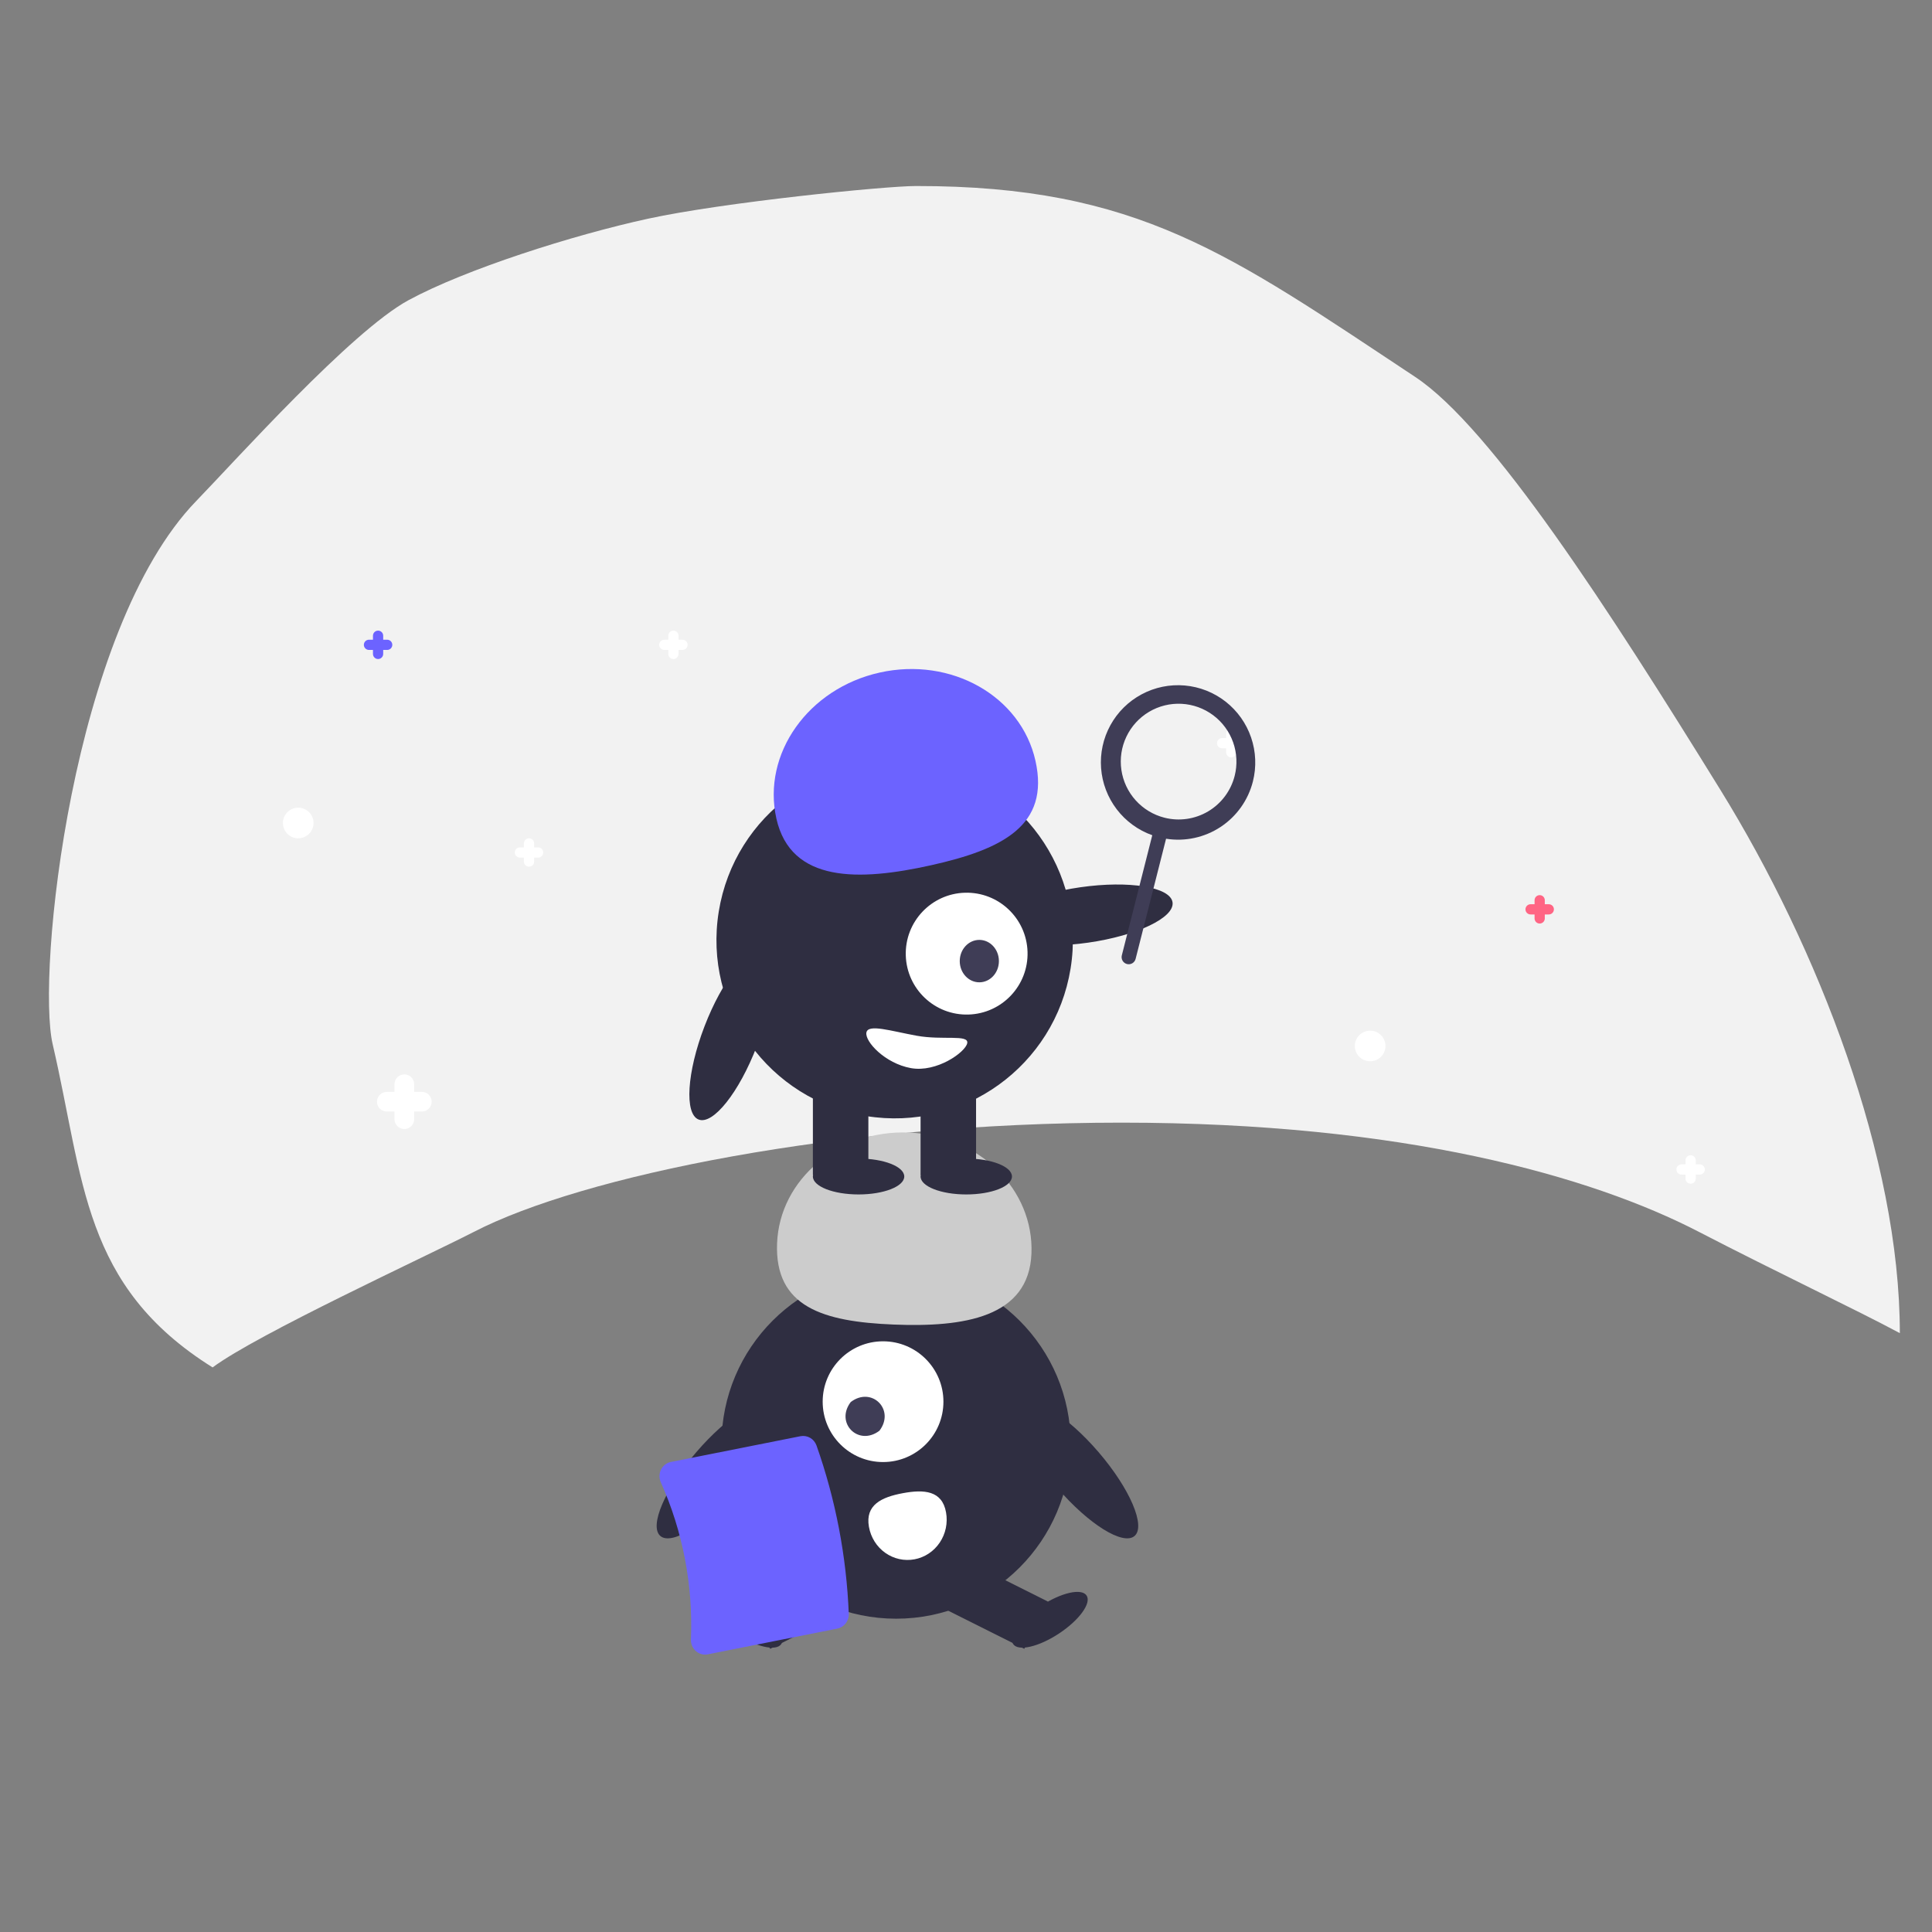 <svg width="592" height="592" viewBox="0 0 592 592" fill="none" xmlns="http://www.w3.org/2000/svg">
<rect x="0" y="0" width="592" height="592" fill="#808080" stroke="none"/>
<rect width="592" height="592" />
<path d="M145.145 377.5C178.217 360.368 257.35 344 343.645 344C429.941 344 487.574 360.368 520.645 377.5C544.28 389.743 569.145 401.5 582.145 408.5C582.145 355 557.127 290.5 527.145 242C493.145 187 457.145 131.066 433.645 115.5C376.881 77.9 348.748 56.943 280.645 57C271.145 57 221.645 62 198.645 67C175.645 72 142.645 82.5 125.145 92C107.645 101.5 72.255 141 60.145 153.5C21.926 192.953 11.146 298.5 16.145 320C25.815 361.578 25.142 394 65.145 419C78.824 408.825 129.97 385.273 145.145 377.5Z" fill="#F2F2F2"/>
<path d="M91.384 256.868C93.975 256.868 96.076 254.769 96.076 252.179C96.076 249.59 93.975 247.491 91.384 247.491C88.792 247.491 86.692 249.59 86.692 252.179C86.692 254.769 88.792 256.868 91.384 256.868Z" fill="white"/>
<path d="M419.838 325.192C422.429 325.192 424.53 323.093 424.53 320.503C424.53 317.914 422.429 315.814 419.838 315.814C417.246 315.814 415.146 317.914 415.146 320.503C415.146 323.093 417.246 325.192 419.838 325.192Z" fill="white"/>
<path d="M129.257 334.57H126.91V332.225C126.91 331.426 126.593 330.659 126.027 330.094C125.461 329.529 124.694 329.211 123.894 329.211C123.094 329.211 122.327 329.529 121.761 330.094C121.195 330.659 120.878 331.426 120.878 332.225V334.57H118.531C117.731 334.57 116.964 334.887 116.399 335.453C115.833 336.018 115.515 336.785 115.515 337.584C115.515 338.384 115.833 339.15 116.399 339.716C116.964 340.281 117.731 340.598 118.531 340.598H120.878V342.943C120.878 343.742 121.195 344.509 121.761 345.074C122.327 345.64 123.094 345.957 123.894 345.957C124.694 345.957 125.461 345.64 126.027 345.074C126.593 344.509 126.91 343.742 126.91 342.943V340.598H129.257C130.057 340.598 130.824 340.281 131.389 339.716C131.955 339.15 132.273 338.384 132.273 337.584C132.273 336.785 131.955 336.018 131.389 335.453C130.824 334.887 130.057 334.57 129.257 334.57Z" fill="white"/>
<path d="M474.576 277.071H473.356V275.852C473.356 275.436 473.19 275.037 472.896 274.743C472.602 274.449 472.203 274.284 471.787 274.284C471.371 274.284 470.972 274.449 470.678 274.743C470.384 275.037 470.219 275.436 470.219 275.852V277.071H468.999C468.583 277.071 468.184 277.236 467.89 277.53C467.595 277.824 467.43 278.223 467.43 278.638C467.43 279.054 467.595 279.453 467.89 279.747C468.184 280.041 468.583 280.206 468.999 280.206H470.219V281.425C470.219 281.841 470.384 282.239 470.678 282.533C470.972 282.827 471.371 282.992 471.787 282.992C472.203 282.992 472.602 282.827 472.896 282.533C473.19 282.239 473.356 281.841 473.356 281.425V280.206H474.576C474.992 280.206 475.391 280.041 475.685 279.747C475.979 279.453 476.144 279.054 476.144 278.638C476.144 278.223 475.979 277.824 475.685 277.53C475.391 277.236 474.992 277.071 474.576 277.071V277.071Z" fill="#FF6584"/>
<path d="M118.639 196.02H117.419V194.801C117.419 194.595 117.378 194.391 117.299 194.201C117.221 194.011 117.105 193.838 116.959 193.692C116.814 193.547 116.641 193.431 116.451 193.353C116.26 193.274 116.056 193.233 115.85 193.233C115.644 193.233 115.44 193.274 115.25 193.353C115.06 193.431 114.887 193.547 114.741 193.692C114.595 193.838 114.48 194.011 114.401 194.201C114.322 194.391 114.282 194.595 114.282 194.801V196.02H113.062C112.646 196.02 112.247 196.185 111.953 196.479C111.658 196.773 111.493 197.172 111.493 197.587C111.493 198.003 111.658 198.402 111.953 198.696C112.247 198.99 112.646 199.155 113.062 199.155H114.282V200.374C114.282 200.58 114.322 200.784 114.401 200.974C114.48 201.164 114.595 201.337 114.741 201.482C114.887 201.628 115.06 201.743 115.25 201.822C115.44 201.901 115.644 201.941 115.85 201.941C116.056 201.941 116.26 201.901 116.451 201.822C116.641 201.743 116.814 201.628 116.959 201.482C117.105 201.337 117.221 201.164 117.299 200.974C117.378 200.784 117.419 200.58 117.419 200.374V199.155H118.639C119.055 199.155 119.454 198.99 119.748 198.696C120.042 198.402 120.207 198.003 120.207 197.587C120.207 197.172 120.042 196.773 119.748 196.479C119.454 196.185 119.055 196.02 118.639 196.02V196.02Z" fill="#6C63FF"/>
<path d="M209.131 196.02H207.911V194.801C207.911 194.385 207.746 193.986 207.452 193.692C207.158 193.399 206.759 193.233 206.343 193.233C205.927 193.233 205.528 193.399 205.234 193.692C204.94 193.986 204.774 194.385 204.774 194.801V196.02H203.554C203.138 196.02 202.739 196.185 202.445 196.479C202.151 196.773 201.986 197.172 201.986 197.587C201.986 198.003 202.151 198.402 202.445 198.696C202.739 198.99 203.138 199.155 203.554 199.155H204.774V200.374C204.774 200.79 204.94 201.188 205.234 201.482C205.528 201.776 205.927 201.941 206.343 201.941C206.759 201.941 207.158 201.776 207.452 201.482C207.746 201.188 207.911 200.79 207.911 200.374V199.155H209.131C209.547 199.155 209.946 198.99 210.24 198.696C210.535 198.402 210.7 198.003 210.7 197.587C210.7 197.172 210.535 196.773 210.24 196.479C209.946 196.185 209.547 196.02 209.131 196.02V196.02Z" fill="white"/>
<path d="M520.827 356.782H519.607V355.563C519.607 355.147 519.442 354.748 519.148 354.454C518.854 354.16 518.455 353.995 518.039 353.995C517.623 353.995 517.224 354.16 516.93 354.454C516.636 354.748 516.47 355.147 516.47 355.563V356.782H515.25C514.834 356.782 514.435 356.947 514.141 357.241C513.847 357.535 513.682 357.933 513.682 358.349C513.682 358.765 513.847 359.163 514.141 359.457C514.435 359.751 514.834 359.917 515.25 359.917H516.47V361.136C516.47 361.551 516.636 361.95 516.93 362.244C517.224 362.538 517.623 362.703 518.039 362.703C518.455 362.703 518.854 362.538 519.148 362.244C519.442 361.95 519.607 361.551 519.607 361.136V359.917H520.827C521.243 359.917 521.642 359.751 521.936 359.457C522.231 359.163 522.396 358.765 522.396 358.349C522.396 357.933 522.231 357.535 521.936 357.241C521.642 356.947 521.243 356.782 520.827 356.782V356.782Z" fill="white"/>
<path d="M380.061 226.163H378.841V224.944C378.841 224.528 378.676 224.129 378.382 223.835C378.088 223.541 377.689 223.376 377.273 223.376C376.857 223.376 376.458 223.541 376.164 223.835C375.87 224.129 375.704 224.528 375.704 224.944V226.163H374.484C374.068 226.163 373.669 226.328 373.375 226.622C373.081 226.916 372.916 227.315 372.916 227.73C372.916 228.146 373.081 228.545 373.375 228.839C373.669 229.133 374.068 229.298 374.484 229.298H375.704V230.517C375.704 230.933 375.87 231.331 376.164 231.625C376.458 231.919 376.857 232.084 377.273 232.084C377.689 232.084 378.088 231.919 378.382 231.625C378.676 231.331 378.841 230.933 378.841 230.517V229.298H380.061C380.477 229.298 380.876 229.133 381.17 228.839C381.465 228.545 381.63 228.146 381.63 227.73C381.63 227.315 381.465 226.916 381.17 226.622C380.876 226.328 380.477 226.163 380.061 226.163V226.163Z" fill="white"/>
<path d="M164.891 259.655H163.671V258.436C163.671 258.02 163.505 257.621 163.211 257.327C162.917 257.033 162.518 256.868 162.102 256.868C161.686 256.868 161.287 257.033 160.993 257.327C160.699 257.621 160.534 258.02 160.534 258.436V259.655H159.314C158.898 259.655 158.499 259.82 158.204 260.114C157.91 260.408 157.745 260.807 157.745 261.222C157.745 261.638 157.91 262.037 158.204 262.331C158.499 262.625 158.898 262.79 159.314 262.79H160.534V264.009C160.534 264.424 160.699 264.823 160.993 265.117C161.287 265.411 161.686 265.576 162.102 265.576C162.518 265.576 162.917 265.411 163.211 265.117C163.505 264.823 163.671 264.424 163.671 264.009V262.79H164.891C165.307 262.79 165.706 262.625 166 262.331C166.294 262.037 166.459 261.638 166.459 261.222C166.459 260.807 166.294 260.408 166 260.114C165.706 259.82 165.307 259.655 164.891 259.655V259.655Z" fill="white"/>
<path d="M274.583 496C304.13 496 328.083 472.047 328.083 442.5C328.083 412.953 304.13 389 274.583 389C245.035 389 221.083 412.953 221.083 442.5C221.083 472.047 245.035 496 274.583 496Z" fill="#2F2E41"/>
<path d="M254.664 477.759L228.74 490.748L235.986 505.224L261.91 492.236L254.664 477.759Z" fill="#2F2E41"/>
<path d="M239.403 503.755C240.941 501.422 237.147 496.206 230.929 492.105C224.711 488.003 218.424 486.569 216.887 488.902C215.349 491.235 219.144 496.451 225.361 500.552C231.579 504.654 237.866 506.088 239.403 503.755Z" fill="#2F2E41"/>
<path d="M295.175 477.759L287.929 492.236L313.854 505.224L321.1 490.748L295.175 477.759Z" fill="#2F2E41"/>
<path d="M324.478 500.552C330.696 496.451 334.49 491.234 332.953 488.902C331.415 486.569 325.128 488.003 318.911 492.104C312.693 496.206 308.898 501.422 310.436 503.755C311.973 506.088 318.26 504.654 324.478 500.552Z" fill="#2F2E41"/>
<path d="M270.583 448C280.8 448 289.083 439.717 289.083 429.5C289.083 419.283 280.8 411 270.583 411C260.365 411 252.083 419.283 252.083 429.5C252.083 439.717 260.365 448 270.583 448Z" fill="white"/>
<path d="M260.687 429.605C267.11 424.713 274.369 431.973 269.478 438.395C263.056 443.287 255.796 436.027 260.687 429.605Z" fill="#3F3D56"/>
<path d="M316.056 384.116C316.848 364.516 300.042 347.915 278.518 347.036C256.995 346.158 238.905 361.334 238.113 380.934C237.321 400.534 252.282 404.987 273.806 405.866C295.329 406.745 315.264 403.716 316.056 384.116Z" fill="#CCCCCC"/>
<path d="M347.644 470.652C351.148 467.642 346.221 456.151 336.64 444.985C327.059 433.819 316.451 427.206 312.948 430.216C309.444 433.225 314.371 444.716 323.952 455.882C333.533 467.048 344.141 473.661 347.644 470.652Z" fill="#2F2E41"/>
<path d="M226.036 455.882C235.618 444.716 240.544 433.225 237.041 430.216C233.537 427.206 222.93 433.819 213.348 444.985C203.767 456.151 198.84 467.642 202.344 470.652C205.848 473.661 216.455 467.049 226.036 455.882Z" fill="#2F2E41"/>
<path d="M289.887 463.436C290.171 465.031 290.146 466.668 289.814 468.254C289.482 469.839 288.849 471.342 287.952 472.676C287.055 474.01 285.911 475.149 284.585 476.029C283.259 476.908 281.778 477.51 280.225 477.8C278.673 478.091 277.08 478.064 275.538 477.721C273.996 477.379 272.535 476.727 271.238 475.804C269.941 474.88 268.833 473.703 267.979 472.34C267.125 470.976 266.541 469.453 266.259 467.857L266.255 467.833C265.074 461.125 270.119 458.752 276.645 457.537C283.171 456.323 288.705 456.728 289.887 463.436Z" fill="white"/>
<path d="M333.462 288.841C348.394 286.704 359.957 281.172 359.288 276.485C358.619 271.799 345.971 269.733 331.038 271.87C316.105 274.007 304.543 279.539 305.212 284.225C305.881 288.912 318.529 290.978 333.462 288.841Z" fill="#2F2E41"/>
<path d="M328.042 296.802C332.873 267.02 312.657 238.959 282.889 234.126C253.121 229.293 225.074 249.518 220.243 279.3C215.412 309.082 235.628 337.143 265.396 341.976C295.164 346.809 323.211 326.584 328.042 296.802Z" fill="#2F2E41"/>
<path d="M266.083 330H249.083V360H266.083V330Z" fill="#2F2E41"/>
<path d="M299.083 330H282.083V360H299.083V330Z" fill="#2F2E41"/>
<path d="M263.083 366C270.815 366 277.083 363.538 277.083 360.5C277.083 357.462 270.815 355 263.083 355C255.351 355 249.083 357.462 249.083 360.5C249.083 363.538 255.351 366 263.083 366Z" fill="#2F2E41"/>
<path d="M296.083 366C303.815 366 310.083 363.538 310.083 360.5C310.083 357.462 303.815 355 296.083 355C288.351 355 282.083 357.462 282.083 360.5C282.083 363.538 288.351 366 296.083 366Z" fill="#2F2E41"/>
<path d="M296.751 310.875C307.053 310.572 315.16 301.971 314.857 291.663C314.554 281.356 305.957 273.246 295.654 273.548C285.352 273.851 277.245 282.453 277.548 292.76C277.851 303.067 286.448 311.178 296.751 310.875Z" fill="white"/>
<path d="M300.083 301C303.396 301 306.083 298.09 306.083 294.5C306.083 290.91 303.396 288 300.083 288C296.769 288 294.083 290.91 294.083 294.5C294.083 298.09 296.769 301 300.083 301Z" fill="#3F3D56"/>
<path d="M237.895 250.811C233.46 230.992 247.637 210.967 269.56 206.082C291.483 201.198 312.85 213.304 317.285 233.122C321.72 252.94 307.191 260.25 285.268 265.134C263.345 270.019 242.33 270.629 237.895 250.811Z" fill="#6C63FF"/>
<path d="M233.668 292.071C229.247 290.375 221.28 300.412 215.873 314.489C210.466 328.567 209.667 341.354 214.088 343.05C218.509 344.746 226.477 334.709 231.883 320.632C237.29 306.555 238.089 293.768 233.668 292.071Z" fill="#2F2E41"/>
<path d="M256.565 499.031L216.893 506.916C216.251 507.046 215.588 507.025 214.954 506.854C214.321 506.684 213.734 506.368 213.239 505.932C212.733 505.491 212.334 504.937 212.07 504.315C211.806 503.692 211.685 503.016 211.716 502.339C212.393 485.774 209.231 469.279 202.486 454.19C202.207 453.574 202.069 452.902 202.084 452.224C202.098 451.545 202.265 450.88 202.57 450.277C202.868 449.683 203.295 449.166 203.819 448.766C204.342 448.365 204.949 448.092 205.592 447.966L245.264 440.081C246.278 439.881 247.329 440.055 248.229 440.57C249.13 441.086 249.821 441.91 250.18 442.896C256.049 459.495 259.387 476.912 260.081 494.54C260.112 495.591 259.776 496.619 259.132 497.442C258.488 498.264 257.578 498.827 256.565 499.031V499.031Z" fill="#6C63FF"/>
<path d="M383.909 239.464C385.036 235.017 384.847 230.338 383.365 225.994C381.883 221.651 379.172 217.832 375.561 215C371.95 212.169 367.596 210.449 363.027 210.048C358.459 209.647 353.874 210.584 349.83 212.744C345.786 214.903 342.458 218.193 340.25 222.213C338.042 226.232 337.05 230.808 337.394 235.384C337.738 239.96 339.404 244.338 342.189 247.985C344.973 251.633 348.757 254.393 353.079 255.929L343.747 292.744C343.605 293.304 343.691 293.898 343.986 294.395C344.281 294.892 344.762 295.252 345.322 295.395C345.882 295.538 346.475 295.453 346.972 295.159C347.469 294.864 347.828 294.384 347.971 293.824L347.972 293.82L357.304 257.005C363.129 257.927 369.085 256.639 374.006 253.394C378.928 250.149 382.46 245.181 383.909 239.464V239.464ZM356.791 250.553C353.394 249.688 350.328 247.835 347.982 245.227C345.635 242.62 344.114 239.375 343.61 235.904C343.106 232.433 343.641 228.891 345.149 225.726C346.657 222.561 349.069 219.915 352.081 218.124C355.092 216.332 358.568 215.474 362.068 215.659C365.569 215.845 368.936 217.064 371.746 219.164C374.555 221.264 376.679 224.15 377.85 227.456C379.021 230.763 379.187 234.342 378.325 237.741V237.741C377.17 242.299 374.252 246.209 370.214 248.612C366.175 251.015 361.347 251.713 356.791 250.553V250.553Z" fill="#3F3D56"/>
<path d="M265.48 316.395C264.982 319.134 271.155 325.841 279.096 327.284C287.036 328.727 295.881 322.37 296.379 319.631C296.876 316.893 288.837 318.81 280.897 317.367C272.957 315.925 265.978 313.657 265.48 316.395Z" fill="white"/>
</svg>
